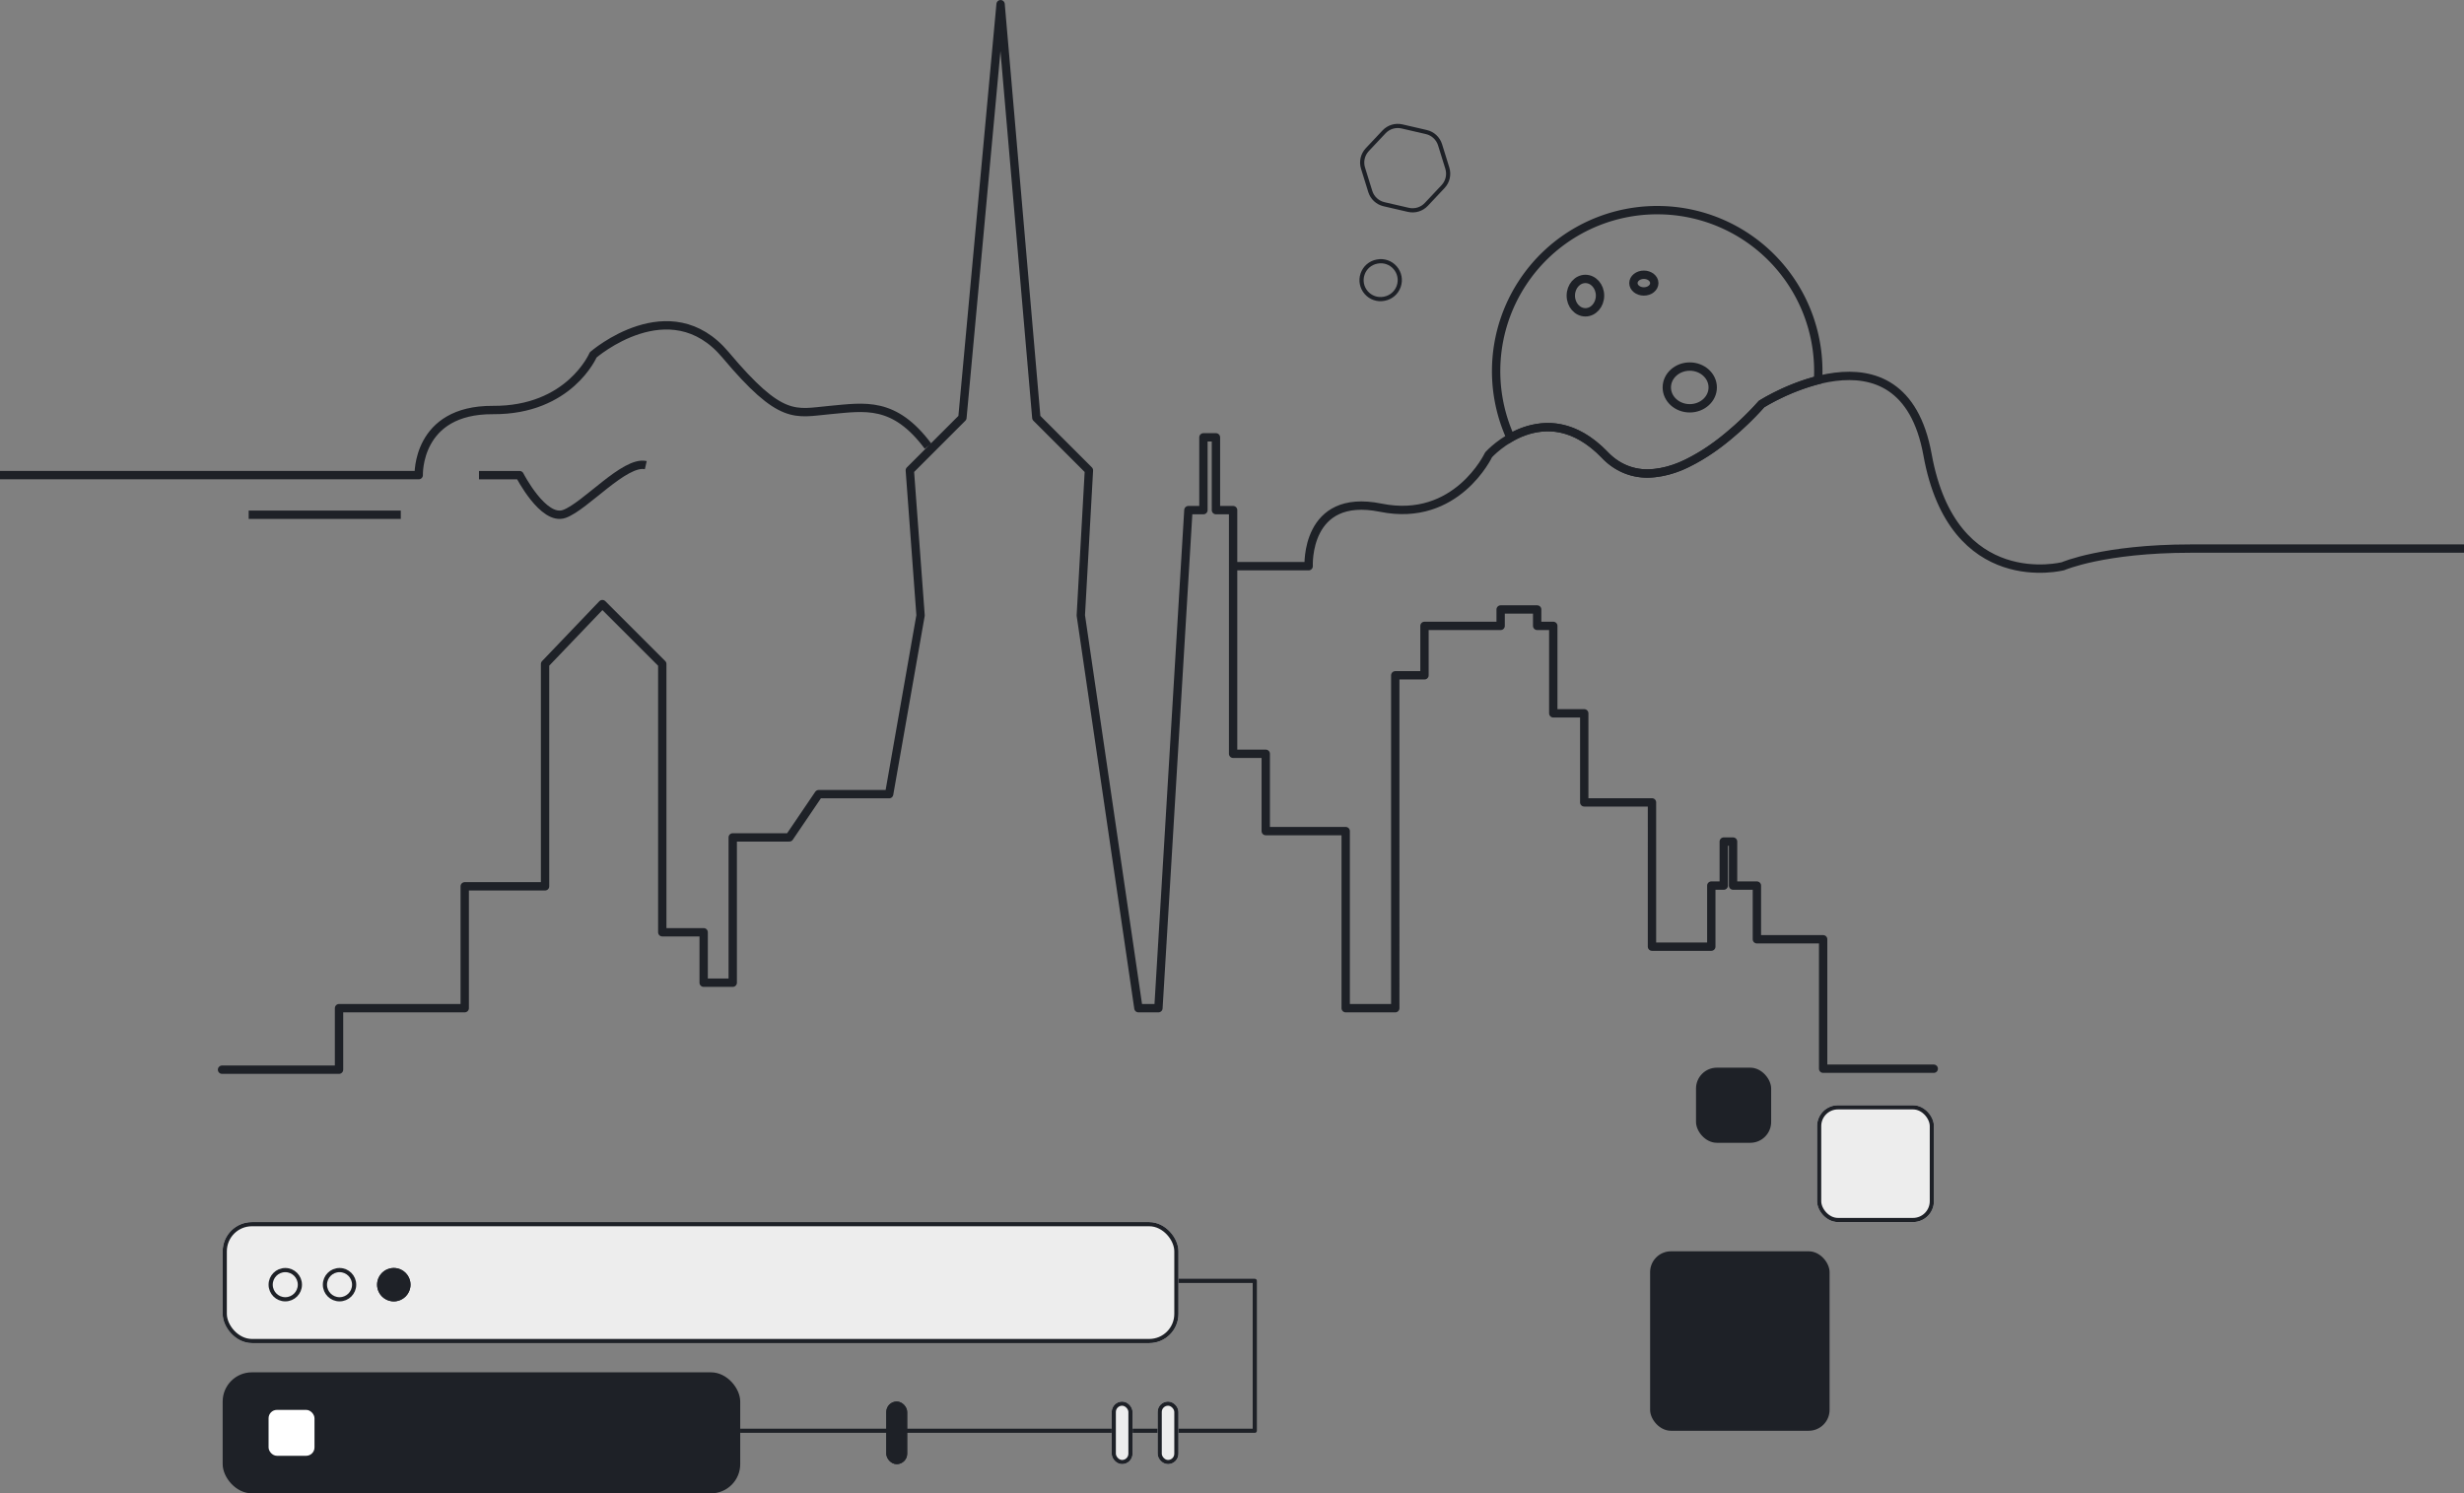 <svg xmlns="http://www.w3.org/2000/svg" width="590.35" height="357.836" viewBox="0 0 590.35 357.836">
  <rect x="0" y="0" width="590.35" height="357.836" fill="#808080" stroke="none"/>
  <g id="Group_171" data-name="Group 171" transform="translate(-620.65 -210.164)">
    <path id="Path_317" data-name="Path 317" d="M11783.068,274.482h28.031v-14.74h30.117v-29.2h19.246V177.273l13.729-14.353,14.353,14.353v64.282h9.918v12.087h6.964V218.82h13.562l7.029-10.361h16.882l7.529-42.843-2.573-34.749,12.6-12.6,9.147-99.1,8.563,99.1,12.6,12.6-1.942,34.749,13.8,94.126h4.795L12014.6,140.4h3.6V122.96h3V140.4h4.111v58.385h7.82v18.53h19.154v42.43h11.878V179.982h7V168.137h18.246v-3.93h8.751v3.93h3.86v20.955h7.419v21.339h16.229V245h14.213V230.369h2.984V219.822h2.232v10.547h5.708v12.863h15.873v31.017h26.5" transform="translate(-11109.221 192)" fill="none" stroke="#1e2127" stroke-linecap="round" stroke-linejoin="round" stroke-width="2"/>
    <path id="Path_318" data-name="Path 318" d="M11715.65,151.8h100.324s-.594-15.715,17.77-15.6,24.025-13.214,24.025-13.214,18.344-15.934,31.719,0,16.611,13.98,25,13.214,15.389-2.2,23.516,8.672" transform="translate(-11095 172.214)" fill="none" stroke="#1e2127" stroke-linejoin="round" stroke-width="2"/>
    <path id="Path_319" data-name="Path 319" d="M11852.46,158.225h9.738s5.664,11.063,10.678,9.3,14.5-12.845,19.547-11.7" transform="translate(-11117.049 165.794)" fill="none" stroke="#1e2127" stroke-linejoin="round" stroke-width="2"/>
    <path id="Path_320" data-name="Path 320" d="M11790.679,165.013h36.442" transform="translate(-11110.447 168.494)" fill="none" stroke="#1e2127" stroke-width="2"/>
    <path id="Path_321" data-name="Path 321" d="M12072.9,170.947h17.224s-.909-17.7,17.271-14.014,25.836-12.673,25.836-12.673,13.366-14.91,27.819,0,37.586-12.17,37.586-12.17,33.688-21.427,39.768,12.17,32.48,26.686,32.48,26.686,9.676-4.216,30.546-4.216h65.5" transform="translate(-11155.933 174.885)" fill="none" stroke="#1e2127" stroke-linejoin="round" stroke-width="2"/>
    <path id="Subtraction_1" data-name="Subtraction 1" d="M36.247,63.108h0A13.883,13.883,0,0,1,25.99,58.626C21.728,54.23,17.141,52,12.355,52A17.916,17.916,0,0,0,3.44,54.535,38.574,38.574,0,0,1,38.586,0,38.553,38.553,0,0,1,77.172,38.586c0,.706-.02,1.424-.059,2.133a52.247,52.247,0,0,0-13.537,5.738,72.732,72.732,0,0,1-8.748,8.326,48.529,48.529,0,0,1-8.781,5.724A22.517,22.517,0,0,1,36.247,63.108Z" transform="translate(979.125 260.518)" fill="none" stroke="#1e2127" stroke-width="2"/>
    <g id="Ellipse_171" data-name="Ellipse 171" transform="translate(996 276)" fill="none" stroke="#1e2127" stroke-width="2">
      <ellipse cx="4.5" cy="5" rx="4.5" ry="5" stroke="none"/>
      <ellipse cx="4.5" cy="5" rx="3.5" ry="4" fill="none"/>
    </g>
    <g id="Ellipse_172" data-name="Ellipse 172" transform="translate(1011 275)" fill="none" stroke="#1e2127" stroke-width="2">
      <ellipse cx="3.5" cy="3" rx="3.5" ry="3" stroke="none"/>
      <ellipse cx="3.5" cy="3" rx="2.5" ry="2" fill="none"/>
    </g>
    <g id="Ellipse_173" data-name="Ellipse 173" transform="translate(1019 297)" fill="none" stroke="#1e2127" stroke-width="2">
      <ellipse cx="6.5" cy="6" rx="6.5" ry="6" stroke="none"/>
      <ellipse cx="6.5" cy="6" rx="5.5" ry="5" fill="none"/>
    </g>
    <g id="Polygon_6" data-name="Polygon 6" transform="translate(948.137 238.002) rotate(13)" fill="none">
      <path d="M14.744,0a5,5,0,0,1,4.319,2.481l2.955,5.066a5,5,0,0,1,0,5.039l-2.955,5.066a5,5,0,0,1-4.319,2.481h-6a5,5,0,0,1-4.319-2.481L1.47,12.585a5,5,0,0,1,0-5.039L4.425,2.481A5,5,0,0,1,8.744,0Z" stroke="none"/>
      <path d="M 8.744 1 C 7.327 1 6.003 1.76 5.289 2.985 L 2.333 8.05 C 1.608 9.294 1.608 10.838 2.333 12.081 L 5.289 17.147 C 6.003 18.372 7.327 19.132 8.744 19.132 L 14.744 19.132 C 16.161 19.132 17.485 18.372 18.199 17.147 L 21.154 12.081 C 21.879 10.838 21.879 9.294 21.154 8.05 L 18.199 2.985 C 17.485 1.76 16.161 1 14.744 1 L 8.744 1 M 8.744 -1.9073486328125e-06 L 14.744 -1.9073486328125e-06 C 16.522 -1.9073486328125e-06 18.166 0.945 19.063 2.481 L 22.018 7.547 C 22.926 9.103 22.926 11.029 22.018 12.585 L 19.063 17.651 C 18.166 19.187 16.522 20.132 14.744 20.132 L 8.744 20.132 C 6.965 20.132 5.321 19.187 4.425 17.651 L 1.47 12.585 C 0.561 11.029 0.561 9.103 1.47 7.547 L 4.425 2.481 C 5.321 0.945 6.965 -1.9073486328125e-06 8.744 -1.9073486328125e-06 Z" stroke="none" fill="#1e2127"/>
    </g>
    <g id="Polygon_7" data-name="Polygon 7" transform="translate(944.719 273.474) rotate(-11)" fill="none">
      <path d="M5.936,0a5,5,0,0,1,4.319,2.481l.019.033a5,5,0,0,1,0,5.039l-.019.033a5,5,0,0,1-4.319,2.481H5.808A5,5,0,0,1,1.489,7.585L1.47,7.552a5,5,0,0,1,0-5.039l.019-.033A5,5,0,0,1,5.808,0Z" stroke="none"/>
      <path d="M 5.808 1 C 4.391 1 3.067 1.76 2.353 2.985 L 2.333 3.018 C 1.608 4.261 1.608 5.805 2.334 7.049 L 2.353 7.081 C 3.067 8.306 4.391 9.066 5.808 9.066 L 5.936 9.066 C 7.353 9.066 8.677 8.306 9.391 7.081 L 9.41 7.048 C 10.135 5.805 10.135 4.261 9.41 3.017 L 9.391 2.985 C 8.677 1.76 7.353 1 5.936 1 L 5.808 1 M 5.808 3.814697265625e-06 L 5.936 3.814697265625e-06 C 7.714 3.814697265625e-06 9.359 0.945 10.255 2.481 L 10.274 2.514 C 11.182 4.07 11.182 5.996 10.274 7.552 L 10.255 7.585 C 9.359 9.121 7.714 10.066 5.936 10.066 L 5.808 10.066 C 4.029 10.066 2.385 9.121 1.489 7.585 L 1.47 7.552 C 0.561 5.996 0.561 4.07 1.47 2.514 L 1.489 2.481 C 2.385 0.945 4.029 3.814697265625e-06 5.808 3.814697265625e-06 Z" stroke="none" fill="#1e2127"/>
    </g>
    <rect id="Rectangle_139" data-name="Rectangle 139" width="18" height="18" rx="5" transform="translate(1027 466)" fill="#1e2127"/>
    <g id="Rectangle_140" data-name="Rectangle 140" transform="translate(1056 475)" fill="#ededed" stroke="#1e2127" stroke-width="1">
      <rect width="28" height="28" rx="5" stroke="none"/>
      <rect x="0.5" y="0.5" width="27" height="27" rx="4.5" fill="none"/>
    </g>
    <rect id="Rectangle_141" data-name="Rectangle 141" width="43" height="43" rx="5" transform="translate(1016 510)" fill="#1e2127"/>
    <rect id="Rectangle_143" data-name="Rectangle 143" width="124" height="29" rx="7" transform="translate(674 539)" fill="#1e2127"/>
    <rect id="Rectangle_144" data-name="Rectangle 144" width="11" height="11" rx="2" transform="translate(685 548)" fill="#fff"/>
    <path id="Path_324" data-name="Path 324" d="M11979,333h123.285V297.086h-21.59" transform="translate(-11181 220)" fill="none" stroke="#1e2127" stroke-linejoin="round" stroke-width="1"/>
    <g id="Rectangle_142" data-name="Rectangle 142" transform="translate(674 503)" fill="#ededed" stroke="#1e2127" stroke-width="1">
      <rect width="229" height="29" rx="7" stroke="none"/>
      <rect x="0.5" y="0.5" width="228" height="28" rx="6.5" fill="none"/>
    </g>
    <g id="Rectangle_145" data-name="Rectangle 145" transform="translate(887 546)" fill="#ededed" stroke="#1e2127" stroke-width="1">
      <rect width="5" height="15" rx="2.5" stroke="none"/>
      <rect x="0.5" y="0.5" width="4" height="14" rx="2" fill="none"/>
    </g>
    <g id="Rectangle_147" data-name="Rectangle 147" transform="translate(833 546)" fill="#1e2127" stroke="#1e2127" stroke-width="1">
      <rect width="5" height="15" rx="2.5" stroke="none"/>
      <rect x="0.5" y="0.5" width="4" height="14" rx="2" fill="none"/>
    </g>
    <g id="Rectangle_146" data-name="Rectangle 146" transform="translate(898 546)" fill="#ededed" stroke="#1e2127" stroke-width="1">
      <rect width="5" height="15" rx="2.5" stroke="none"/>
      <rect x="0.5" y="0.5" width="4" height="14" rx="2" fill="none"/>
    </g>
    <g id="Ellipse_174" data-name="Ellipse 174" transform="translate(685 514)" fill="#ededed" stroke="#1e2127" stroke-width="1">
      <circle cx="4" cy="4" r="4" stroke="none"/>
      <circle cx="4" cy="4" r="3.5" fill="none"/>
    </g>
    <g id="Ellipse_175" data-name="Ellipse 175" transform="translate(698 514)" fill="#ededed" stroke="#1e2127" stroke-width="1">
      <circle cx="4" cy="4" r="4" stroke="none"/>
      <circle cx="4" cy="4" r="3.5" fill="none"/>
    </g>
    <g id="Ellipse_176" data-name="Ellipse 176" transform="translate(711 514)" fill="#1e2127" stroke="#1e2127" stroke-width="1">
      <circle cx="4" cy="4" r="4" stroke="none"/>
      <circle cx="4" cy="4" r="3.5" fill="none"/>
    </g>
  </g>
</svg>
